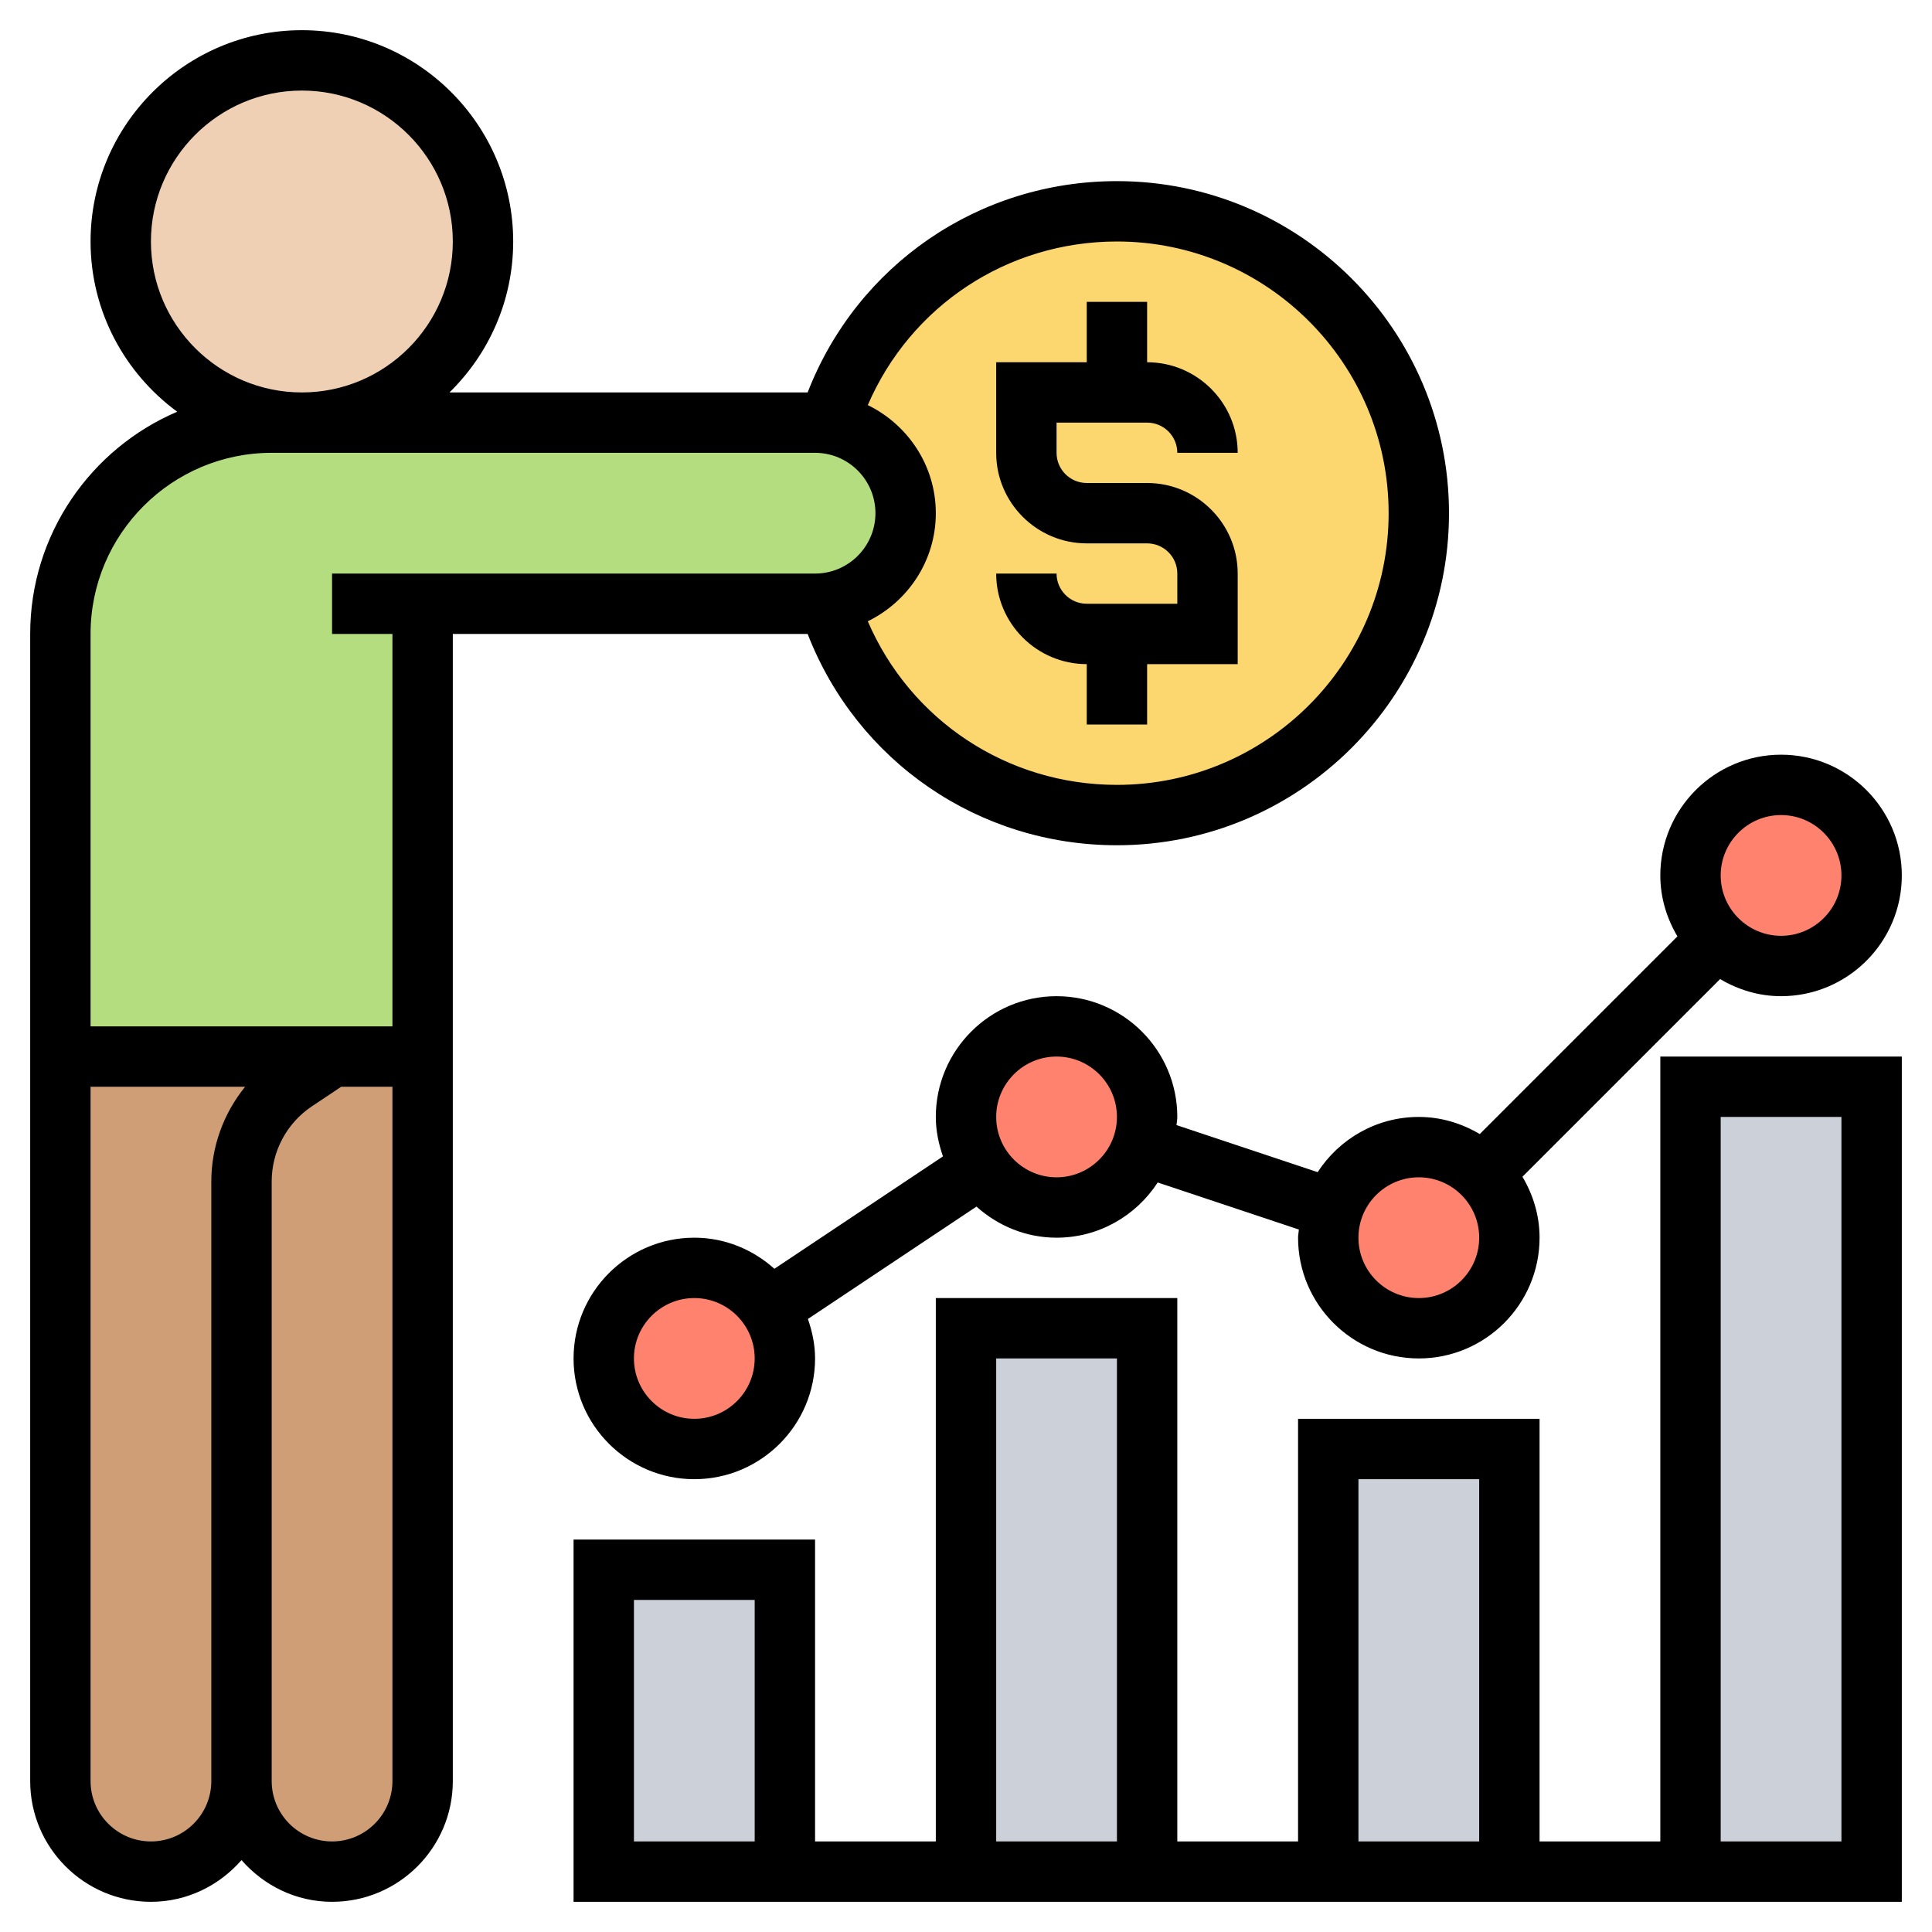 <svg id="Layer_5" enable-background="new 0 0 64 64" height="512" viewBox="0 0 64 64" width="512" xmlns="http://www.w3.org/2000/svg"><g fill="#ccd1d9"><path d="m44 48h6v14h-6z"/><path d="m32 44h6v18h-6z"/><path d="m20 52h6v10h-6z"/><path d="m56 36h6v26h-6z"/></g><path d="m35 34c1.66 0 3 1.34 3 3 0 .33-.05.65-.16.95-.39 1.19-1.51 2.05-2.84 2.05-1.05 0-1.96-.53-2.5-1.34-.31-.48-.5-1.05-.5-1.66 0-1.66 1.34-3 3-3z" fill="#ff826e"/><path d="m25.5 43.34c.31.48.5 1.05.5 1.66 0 1.66-1.34 3-3 3s-3-1.34-3-3 1.34-3 3-3c1.05 0 1.96.53 2.5 1.34z" fill="#ff826e"/><path d="m59 26c1.66 0 3 1.34 3 3s-1.34 3-3 3c-.83 0-1.58-.34-2.12-.88s-.88-1.29-.88-2.12c0-1.66 1.34-3 3-3z" fill="#ff826e"/><path d="m49.12 38.88c.54.54.88 1.29.88 2.12 0 1.66-1.34 3-3 3s-3-1.34-3-3c0-.33.05-.65.16-.95.39-1.19 1.51-2.05 2.84-2.05.83 0 1.58.34 2.12.88z" fill="#ff826e"/><path d="m37 7c5.52 0 10 4.48 10 10s-4.48 10-10 10c-4.49 0-8.29-2.96-9.56-7.04.65-.09 1.24-.4 1.68-.84.54-.54.88-1.29.88-2.12 0-1.51-1.11-2.76-2.56-2.96 1.27-4.08 5.07-7.04 9.56-7.04z" fill="#fcd770"/><path d="m14 35v24c0 1.66-1.34 3-3 3-.83 0-1.58-.34-2.12-.88s-.88-1.29-.88-2.12v-3-16.86c0-1.34.67-2.59 1.78-3.33l1.22-.81z" fill="#cf9e76"/><path d="m11 35-1.22.81c-1.11.74-1.78 1.99-1.78 3.33v16.86 3c0 1.66-1.34 3-3 3-.83 0-1.58-.34-2.12-.88s-.88-1.29-.88-2.12v-24z" fill="#cf9e76"/><path d="m14 20v15h-3-9v-14c0-3.87 3.13-7 7-7h1 17c.15 0 .29.01.44.04 1.45.2 2.56 1.45 2.56 2.96 0 .83-.34 1.58-.88 2.12-.44.44-1.03.75-1.68.84-.15.03-.29.04-.44.04z" fill="#b4dd7f"/><circle cx="10" cy="8" fill="#f0d0b4" r="6"/><path d="m36 20c-.551 0-1-.448-1-1h-2c0 1.654 1.346 3 3 3v2h2v-2h3v-3c0-1.654-1.346-3-3-3h-2c-.551 0-1-.448-1-1v-1h3c.551 0 1 .448 1 1h2c0-1.654-1.346-3-3-3v-2h-2v2h-3v3c0 1.654 1.346 3 3 3h2c.551 0 1 .448 1 1v1z"/><path d="m26.754 21c1.638 4.217 5.658 7 10.246 7 6.065 0 11-4.935 11-11s-4.935-11-11-11c-4.588 0-8.608 2.783-10.246 7h-11.865c1.301-1.272 2.111-3.042 2.111-5 0-3.859-3.14-7-7-7s-7 3.141-7 7c0 2.314 1.134 4.364 2.87 5.639-2.86 1.221-4.87 4.06-4.87 7.361v38c0 2.206 1.794 4 4 4 1.2 0 2.266-.542 3-1.382.734.84 1.8 1.382 3 1.382 2.206 0 4-1.794 4-4v-38zm10.246-13c4.962 0 9 4.037 9 9s-4.038 9-9 9c-3.64 0-6.841-2.143-8.253-5.419 1.328-.651 2.253-2.004 2.253-3.581s-.925-2.93-2.253-3.581c1.412-3.276 4.613-5.419 8.253-5.419zm-32 0c0-2.757 2.243-5 5-5s5 2.243 5 5-2.243 5-5 5-5-2.243-5-5zm0 53c-1.103 0-2-.897-2-2v-23h5.12c-.711.878-1.12 1.978-1.12 3.141v16.859 3c0 1.103-.897 2-2 2zm6 0c-1.103 0-2-.897-2-2v-3-16.859c0-1.005.5-1.938 1.336-2.496l.967-.645h1.697v23c0 1.103-.897 2-2 2zm2-27h-10v-13c0-3.309 2.691-6 6-6h18c1.103 0 2 .897 2 2s-.897 2-2 2h-16v2h2z"/><path d="m55 61h-4v-14h-8v14h-4v-18h-8v18h-4v-10h-8v12h44v-28h-8zm-30 0h-4v-8h4zm20-12h4v12h-4zm-12-4h4v16h-4zm24-8h4v24h-4z"/><path d="m49.019 37.567c-.595-.352-1.279-.567-2.019-.567-1.405 0-2.637.731-3.351 1.829l-4.676-1.559c.006-.091.027-.177.027-.27 0-2.206-1.794-4-4-4s-4 1.794-4 4c0 .46.094.895.237 1.307l-5.584 3.723c-.707-.633-1.631-1.03-2.653-1.03-2.206 0-4 1.794-4 4s1.794 4 4 4 4-1.794 4-4c0-.46-.094-.895-.237-1.307l5.584-3.723c.707.633 1.631 1.03 2.653 1.03 1.405 0 2.637-.731 3.351-1.829l4.676 1.559c-.006.091-.027.177-.027.27 0 2.206 1.794 4 4 4s4-1.794 4-4c0-.74-.215-1.424-.567-2.019l6.548-6.548c.595.352 1.279.567 2.019.567 2.206 0 4-1.794 4-4s-1.794-4-4-4-4 1.794-4 4c0 .74.215 1.424.567 2.019zm-26.019 9.433c-1.103 0-2-.897-2-2s.897-2 2-2 2 .897 2 2-.897 2-2 2zm12-8c-1.103 0-2-.897-2-2s.897-2 2-2 2 .897 2 2-.897 2-2 2zm12 4c-1.103 0-2-.897-2-2s.897-2 2-2 2 .897 2 2-.897 2-2 2zm12-16c1.103 0 2 .897 2 2s-.897 2-2 2-2-.897-2-2 .897-2 2-2z"/></svg>